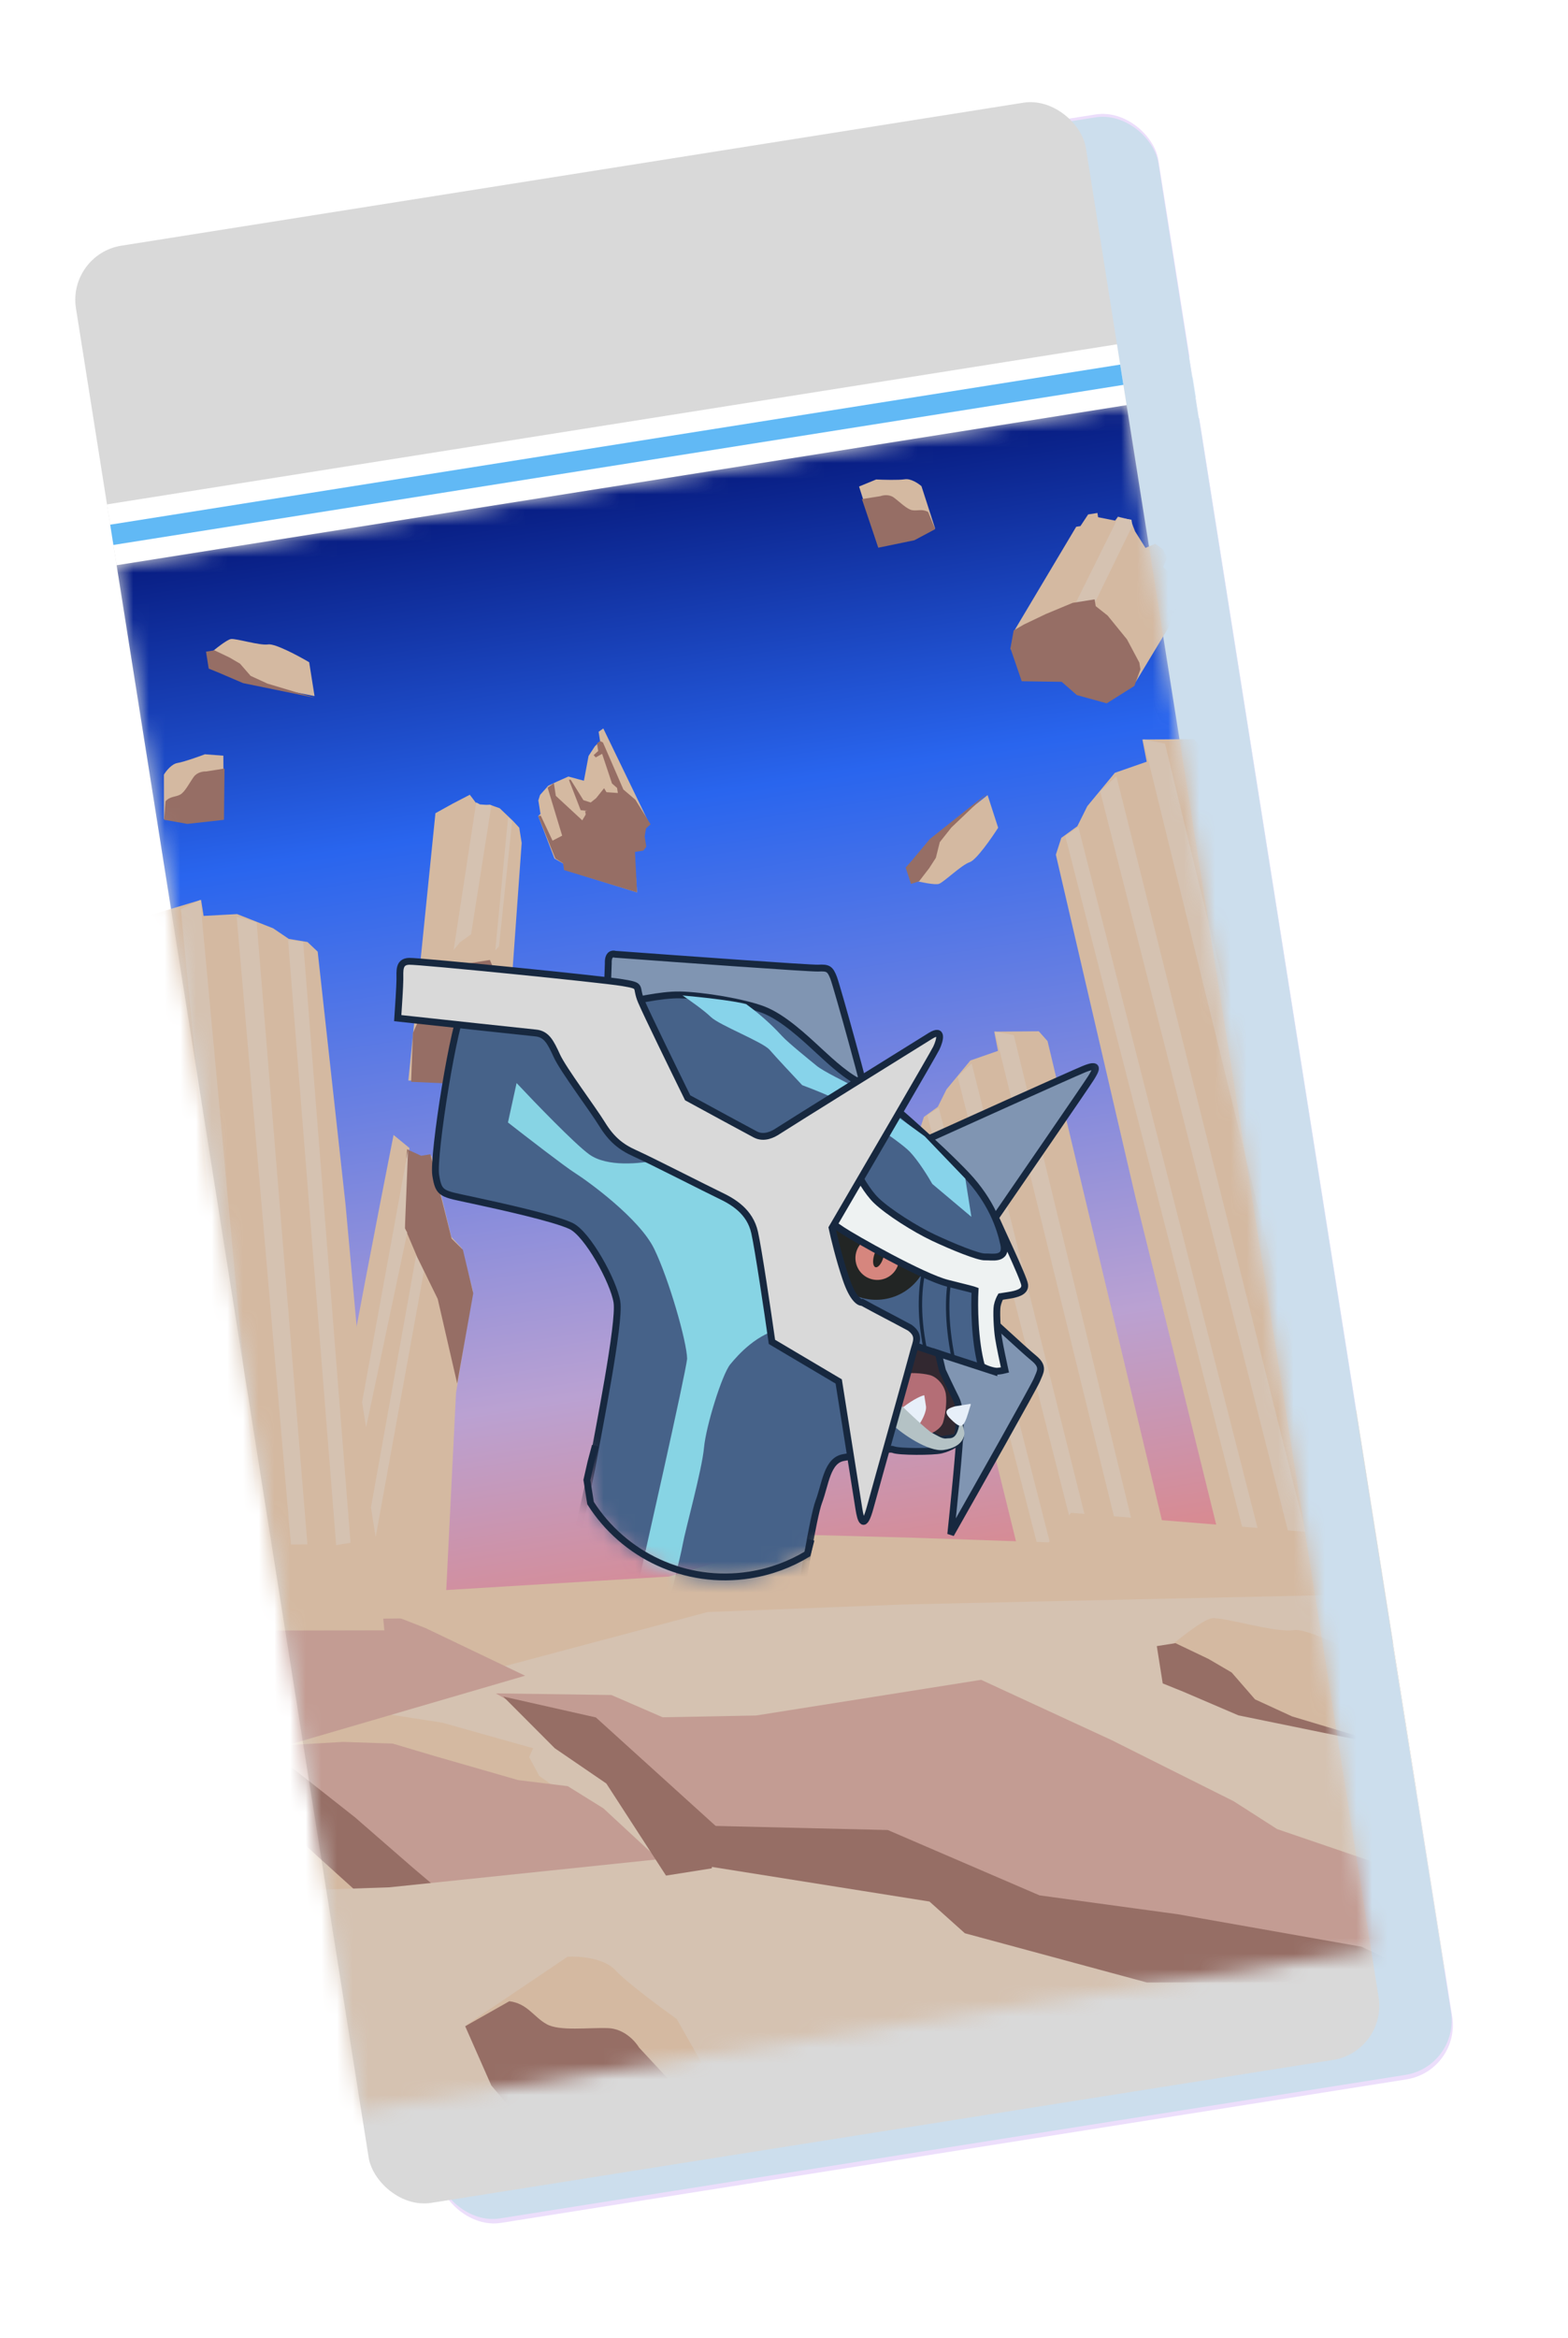 <svg width="100" height="149" viewBox="0 0 100 149" fill="none" xmlns="http://www.w3.org/2000/svg">
<g opacity="0.2" filter="url(#filter0_d_40000340_22911)">
<rect x="0.839" y="22.203" width="65.472" height="126.784" rx="3.504" transform="rotate(-9 0.839 22.203)" fill="#A158ED"/>
<rect x="3.373" y="38.207" width="65.472" height="3.941" transform="rotate(-9 3.373 38.207)" fill="white"/>
<rect x="3.579" y="39.505" width="65.472" height="1.314" transform="rotate(-9 3.579 39.505)" fill="#61B9F5"/>
<rect x="3.988" y="42.101" width="65.472" height="100.07" transform="rotate(-9 3.988 42.101)" fill="#4D6ECB"/>
<path d="M10.909 85.788L78.675 95.119L82.512 119.342L17.846 129.584L10.909 85.788Z" fill="#65612E"/>
<path d="M38.101 120.168C27.489 119.543 18.109 113.136 14.745 110.011L19.643 140.938L84.31 130.696L81.021 109.934C71.136 113.605 48.713 120.793 38.101 120.168Z" fill="#CDB389"/>
<path d="M36.058 96.793C34.392 95.217 35.27 91.822 35.356 89.685C35.583 87.243 34.919 86.923 34.569 84.713C34.219 82.504 30.459 78.428 27.74 76.452C25.02 74.476 24.162 72.63 25.578 70.849C26.995 69.067 34.579 74.944 37.139 76.804C39.698 78.663 41.151 78.008 43.782 76.742C46.413 75.476 44.302 69.299 43.93 66.951C43.558 64.603 42.816 62.598 45.12 61.95C47.424 61.302 48.713 66.76 50.605 71.556C52.497 76.353 54.548 78.576 55.894 79.92C57.239 81.264 56.905 82.733 56.804 83.881C56.703 85.03 57.329 87.196 57.824 88.533C58.319 89.87 58.908 90.909 59.745 92.617C60.581 94.325 61.25 94.077 62.254 95.051C63.257 96.025 62.88 97.217 62.713 97.951C62.546 98.685 62.031 99.899 61.631 100.954C61.232 102.008 60.651 102.808 60.528 103.818C60.405 104.828 59.177 106.014 58.072 106.189C56.967 106.364 55.79 106.975 54.38 107.906C52.971 108.837 49.561 106.971 49.081 106.622C48.601 106.273 42.071 100.796 40.791 99.866C39.511 98.936 37.723 98.37 36.058 96.793Z" fill="#F29600" stroke="black" stroke-width="0.438"/>
<path d="M45.688 101.763C44.231 101.662 43.052 100.518 40.541 99.364L40.576 99.58L45.797 103.852L48.069 105.599L49.732 106.998L51.758 107.896L54.007 108.095L55.435 107.314L57.08 106.499L58.884 105.992L60.153 104.904L60.613 103.612L60.18 103.68L60.982 102.445L62.671 98.409L62.886 96.268L62.248 95.039L61.246 94.311L60.21 93.367L59.235 91.415L57.817 88.757L57.07 85.439L56.847 84.034L56.886 81.478L56.265 80.357L54.123 78.036L52.113 75.139L50.688 71.042L48.072 65.027L46.939 62.768C45.424 60.902 43.372 62.645 43.564 63.857C43.804 65.371 43.98 65.786 43.918 66.793C43.856 67.801 45.156 71.807 45.344 72.997C45.532 74.186 45.038 75.262 44.708 75.98L44.708 75.98C44.114 77.273 42.409 77.563 41.868 77.649C41.436 77.717 40.047 78.048 39.398 78.151C39.674 78.255 40.274 78.5 40.474 78.646C40.725 78.828 43.566 79.264 45.148 79.457C46.73 79.65 50.913 78.766 52.007 79.369C53.1 79.971 55.327 82.833 55.601 84.564C55.875 86.294 57.288 89.617 57.533 90.465C57.778 91.313 58.45 92.758 59.732 94.551C61.014 96.343 60.871 96.144 60.16 97.254C59.449 98.365 58.527 98.843 57.583 99.879C56.639 100.916 55.426 99.556 54.202 99.528C52.978 99.5 52.865 100.183 52.176 100.736C51.488 101.288 51.027 102.581 50.003 102.41C48.978 102.24 47.145 101.865 45.688 101.763Z" fill="#D7890A"/>
<path d="M36.058 96.793C34.392 95.217 35.27 91.822 35.356 89.685C35.583 87.243 34.919 86.923 34.569 84.713C34.219 82.504 30.459 78.428 27.74 76.452C25.02 74.476 24.162 72.63 25.578 70.849C26.995 69.067 34.579 74.944 37.139 76.804C39.698 78.663 41.151 78.008 43.782 76.742C46.413 75.476 44.302 69.299 43.93 66.951C43.558 64.603 42.816 62.598 45.12 61.95C47.424 61.302 48.713 66.76 50.605 71.556C52.497 76.353 54.548 78.576 55.894 79.92C57.239 81.264 56.905 82.733 56.804 83.881C56.703 85.03 57.329 87.196 57.824 88.533C58.319 89.87 58.908 90.909 59.745 92.617C60.581 94.325 61.25 94.077 62.254 95.051C63.257 96.025 62.88 97.217 62.713 97.951C62.546 98.685 62.031 99.899 61.631 100.954C61.232 102.008 60.651 102.808 60.528 103.818C60.405 104.828 59.177 106.014 58.072 106.189C56.967 106.364 55.79 106.975 54.38 107.906C52.971 108.837 49.561 106.971 49.081 106.622C48.601 106.273 42.071 100.796 40.791 99.866C39.511 98.936 37.723 98.37 36.058 96.793Z" stroke="black" stroke-width="0.438"/>
<path d="M38.548 77.571C39.326 78.014 40.148 78.734 40.7 78.646C41.252 78.559 43.223 79.379 44.342 80.193" stroke="black" stroke-width="0.438"/>
<path d="M48.444 104.316C48.597 105.283 49.222 104.759 49.455 104.439L49.699 103.976C49.435 103.632 49.142 103.243 48.778 102.848C48.566 102.618 48.292 102.374 47.98 102.125C48.083 102.533 48.322 103.543 48.444 104.316Z" fill="white"/>
<path d="M49.774 87.684C50.04 87.878 50.577 88.463 50.589 89.254M49.421 94.394C49.834 93.762 50.626 92.079 50.487 90.403M54.885 89.564C54.773 89.157 54.602 88.137 54.811 87.311M51.917 101.218C52.244 100.6 52.941 99.64 53.632 99.531C54.322 99.421 54.736 99.356 55.195 99.566C55.653 99.777 56.227 99.827 56.779 99.74C57.221 99.67 57.671 99.41 57.84 99.289M53.677 102.496C53.747 102.344 53.97 102.025 54.302 101.973C54.716 101.907 55.174 102.118 55.334 102.234M60.479 99.862L61.641 98.262M39.848 95.627C40.001 96.593 40.126 98.272 41.296 98.512C42.467 98.751 43.019 98.663 44.139 99.477C45.027 100.123 46.781 101.166 47.98 102.125M60.895 102.486C60.335 103.424 59.522 104.543 58.737 104.951C57.952 105.358 56.854 104.683 55.96 104.4C55.066 104.117 54.441 104.64 53.751 104.75C53.06 104.859 51.999 105.31 51.127 105.165C50.565 105.072 50.178 104.598 49.699 103.976M47.98 102.125C48.292 102.374 48.566 102.618 48.778 102.848C49.142 103.243 49.435 103.632 49.699 103.976M47.98 102.125C48.083 102.533 48.322 103.543 48.444 104.316C48.597 105.283 49.222 104.759 49.455 104.439L49.699 103.976" stroke="black" stroke-width="0.438"/>
<path d="M40.274 88.481C40.817 88.631 42.37 89.197 44.237 90.26C46.571 91.59 47.574 92.563 48.687 94.227" stroke="black" stroke-width="0.438"/>
<path d="M40.57 88.576L41.292 93.133C42.114 93.853 46.526 94.003 48.321 93.719C45.901 90.591 42.145 88.987 40.57 88.576Z" fill="white" stroke="black" stroke-width="0.438"/>
<path d="M44.946 93.829C43.794 92.992 43.369 90.729 43.301 89.701C45.866 90.88 47.719 92.871 48.325 93.719C47.436 93.765 45.515 93.852 44.946 93.829Z" fill="#008086" stroke="black" stroke-width="0.438"/>
<circle cx="45.03" cy="91.692" r="0.699" transform="rotate(-9 45.03 91.692)" fill="white"/>
<circle cx="45.553" cy="92.317" r="0.839" transform="rotate(-9 45.553 92.317)" fill="black"/>
<path d="M55.692 89.295C55.652 89.754 55.938 91.144 56.086 91.781C56.998 90.391 57.464 89.156 57.582 88.713L56.853 85.006C56.483 86.244 55.733 88.836 55.692 89.295Z" fill="white" stroke="black" stroke-width="0.438"/>
<path d="M57.087 90.065C57.08 88.594 56.627 87.165 56.402 86.635L55.691 89.295L55.756 89.71L56.106 91.919C56.293 91.606 56.75 90.798 57.087 90.065Z" fill="#008086" stroke="black" stroke-width="0.438"/>
<path d="M56.47 89.738C56.522 90.07 56.06 90.133 55.823 90.124L55.67 89.157C55.725 88.912 55.892 88.414 56.113 88.379C56.389 88.336 56.404 89.324 56.47 89.738Z" fill="black" stroke="black" stroke-width="0.438"/>
<rect x="0.839" y="22.388" width="65.472" height="126.31" rx="3.504" transform="rotate(-9 0.839 22.388)" fill="#005BA6"/>
</g>
<rect x="4.299" y="16.202" width="65.215" height="126.287" rx="3.49" transform="rotate(-9 4.299 16.202)" fill="#D9D9D9"/>
<rect x="6.823" y="32.144" width="65.215" height="3.926" transform="rotate(-9 6.823 32.144)" fill="white"/>
<rect x="7.028" y="33.437" width="65.215" height="1.309" transform="rotate(-9 7.028 33.437)" fill="#61B9F5"/>
<mask id="mask0_40000340_22911" style="mask-type:alpha" maskUnits="userSpaceOnUse" x="7" y="25" width="81" height="110">
<rect x="7.438" y="36.022" width="65.215" height="99.677" transform="rotate(-9 7.438 36.022)" fill="url(#paint0_linear_40000340_22911)"/>
</mask>
<g mask="url(#mask0_40000340_22911)">
<rect x="7.438" y="36.022" width="65.215" height="99.677" transform="rotate(-9 7.438 36.022)" fill="url(#paint1_linear_40000340_22911)"/>
<path d="M68.905 33.528L68.635 33.571L64.701 40.168L64.449 41.37L72.418 43.482L74.521 39.996L74.697 39.36L75.335 38.152L74.977 36.937L74.184 36.122L74.431 35.585L74.175 35.017L73.675 34.653L73.053 34.918L72.388 33.861L72.106 33.132L71.299 32.928L71.118 33.178L70.032 32.962L69.99 32.692L69.396 32.786L68.905 33.528Z" fill="#D4B9A1"/>
<path d="M76.134 47.103L76.778 47.826L91.324 108.728L81.469 112.983L72.417 76.32L67.338 54.47L67.684 53.398L68.707 52.656L69.346 51.373L71.1 49.252L73.132 48.543L72.854 47.131L76.134 47.103Z" fill="#D4B9A1"/>
<path d="M87.76 102.79L74.296 47.387L72.907 47.12L86.634 103.011L87.76 102.79Z" fill="#D5C2B1"/>
<path d="M84.705 103.391L71.198 49.465L70.165 50.44L83.73 103.815L84.705 103.391Z" fill="#D5C2B1"/>
<path d="M82.049 104.609L68.775 52.72L67.937 53.271L81.137 104.788L82.049 104.609Z" fill="#D5C2B1"/>
<path d="M66.25 65.723L66.808 66.35L79.423 119.167L70.877 122.857L63.027 91.061L58.621 72.111L58.922 71.182L59.809 70.539L60.363 69.426L61.884 67.586L63.647 66.972L63.406 65.747L66.25 65.723Z" fill="#D4B9A1"/>
<path d="M76.334 114.018L64.657 65.97L63.453 65.738L75.357 114.21L76.334 114.018Z" fill="#D5C2B1"/>
<path d="M73.683 114.539L61.969 67.771L61.073 68.617L72.838 114.906L73.683 114.539Z" fill="#D5C2B1"/>
<path d="M71.38 115.595L59.869 70.594L59.142 71.072L70.59 115.75L71.38 115.595Z" fill="#D5C2B1"/>
<path d="M21.735 101.74L13.902 105.027L17.672 140L91.38 129.322L85.167 97.778L68.299 96.411L66.883 98.295L58.262 98.001L51.706 97.822L42.666 100.471L21.735 101.74Z" fill="#D4B9A1"/>
<path d="M34.389 113.177L31.645 108.08L37.614 109.79L43.638 114.644L45.328 120.075L39.998 117.157L34.389 113.177Z" fill="#D5C2B1"/>
<path d="M57.608 102.253L88.037 101.582L89.918 113.455L91.123 121.064L74.611 114.607L32.689 111.178L21.559 109.014L45.127 102.736L57.608 102.253Z" fill="#D5C2B1"/>
<path d="M18.681 108.308L13.268 110.106L16.05 112.652L32.572 114.627L33.999 111.414L28.209 109.786L18.681 108.308Z" fill="#D4B9A1"/>
<path d="M33.488 106.793L12.761 112.842L12.816 103.76L14.597 103.478L19.292 102.735L23.016 102.145L27.144 103.759L33.488 106.793Z" fill="#C39C93"/>
<path d="M20.138 118.2L25.043 122.624L29.699 124.431L27.779 118.594L26.05 114.664L15.953 111.34L15.295 112.772L17.739 115.98L20.138 118.2Z" fill="#966E65"/>
<path d="M27.716 111.912L33.048 113.446L36.207 113.831L38.477 115.241L42.561 119.02L34.048 119.76L28.274 120.674L26.293 118.996L22.636 115.814L18.717 112.728L15.791 111.366L21.875 111.011L25.045 111.118L27.716 111.912Z" fill="#C39C93"/>
<path d="M38.994 108.023L31.62 107.919L39.721 112.61L41.997 115.458L47.721 121.909L96.436 129.462L91.742 120.082L81.449 116.567L78.679 114.793L70.869 110.886L62.572 107.055L58.957 107.628L48.218 109.328L42.261 109.442L38.994 108.023Z" fill="#C39C93"/>
<path d="M86.841 124.066L92.523 126.761L96.166 129.504L82.917 128.283L45.923 127.67L45.071 116.354L56.62 116.627L66.297 120.792L75.117 121.995L86.841 124.066Z" fill="#966E65"/>
<path d="M82.053 126.318L93.382 129.392L15.873 140.174L12.352 117.94L18.179 120.503L24.837 120.278L42.197 118.469L59.278 121.185L61.534 123.206L73.151 126.345L82.053 126.318Z" fill="#D5C2B1"/>
<path d="M35.382 111.416L32.094 108.12L38.003 109.452L45.752 116.467L45.39 119.07L42.475 119.531L38.669 113.662L35.382 111.416Z" fill="#966E65"/>
<path d="M10.453 49.369L10.457 52.19L11.903 52.237L14.267 52.14L14.245 48.16L13.069 48.07C12.651 48.228 11.719 48.56 11.331 48.622C10.942 48.683 10.584 49.146 10.453 49.369Z" fill="#D4B9A1"/>
<path d="M11.485 50.644C11.178 50.803 10.837 50.746 10.556 51.067L10.466 52.243L11.946 52.507L14.284 52.247L14.319 48.978L13.132 49.166C12.964 49.156 12.574 49.21 12.356 49.51C12.084 49.885 11.792 50.484 11.485 50.644Z" fill="#966E65"/>
<path d="M58.767 30.985L59.634 33.668L58.274 34.16L55.996 34.798L54.787 31.006L55.878 30.557C56.324 30.579 57.313 30.606 57.701 30.545C58.09 30.483 58.573 30.812 58.767 30.985Z" fill="#D4B9A1"/>
<path d="M36.195 124.702L29.777 129.03L31.882 132.396L35.722 137.63L44.753 131.488L43.159 128.671C42.159 127.962 39.976 126.347 39.241 125.557C38.506 124.766 36.904 124.658 36.195 124.702Z" fill="#D4B9A1"/>
<path d="M58.179 32.515C58.52 32.572 58.827 32.413 59.193 32.631L59.643 33.722L58.316 34.43L56.013 34.905L54.969 31.807L56.156 31.619C56.313 31.557 56.7 31.488 57 31.706C57.375 31.979 57.838 32.459 58.179 32.515Z" fill="#966E65"/>
<path d="M34.871 129.004C34.039 128.549 33.646 127.686 32.484 127.537L29.667 129.132L31.333 132.906L35.503 137.834L43.004 132.909L40.758 130.493C40.525 130.095 39.805 129.291 38.788 129.253C37.516 129.207 35.703 129.459 34.871 129.004Z" fill="#966E65"/>
<path d="M13.526 42.576L13.381 41.659C13.721 41.365 14.468 40.767 14.727 40.726C15.05 40.675 16.565 41.154 17.104 41.069C17.536 41 19.027 41.797 19.718 42.204L20.06 44.362L18.517 44.053L15.549 43.473L14.483 43.033L13.526 42.576Z" fill="#D4B9A1"/>
<path d="M74.628 107.208L74.308 105.188C75.059 104.541 76.702 103.225 77.272 103.134C77.986 103.021 81.32 104.077 82.509 103.889C83.46 103.738 86.743 105.492 88.266 106.388L89.019 111.142L85.621 110.462L79.083 109.183L76.737 108.214L74.628 107.208Z" fill="#D4B9A1"/>
<path d="M14.636 41.903L13.678 41.446L13.139 41.531L13.31 42.611L13.901 42.849L15.503 43.535L20.077 44.471L17.057 43.566L15.983 43.072L15.306 42.294L14.636 41.903Z" fill="#966E65"/>
<path d="M77.074 105.724L74.965 104.718L73.776 104.906L74.153 107.283L75.454 107.808L78.983 109.32L89.056 111.38L82.405 109.388L80.04 108.3L78.55 106.587L77.074 105.724Z" fill="#966E65"/>
<path d="M57.969 55.225L58.255 56.108C58.692 56.216 59.628 56.411 59.877 56.33C60.189 56.229 61.322 55.116 61.842 54.948C62.258 54.813 63.226 53.428 63.658 52.752L62.985 50.673L61.75 51.647L59.366 53.509L58.616 54.384L57.969 55.225Z" fill="#D4B9A1"/>
<path d="M59.264 55.323L58.617 56.164L58.098 56.332L57.761 55.292L58.18 54.812L59.298 53.474L62.952 50.569L60.669 52.743L59.935 53.67L59.685 54.67L59.264 55.323Z" fill="#966E65"/>
<path d="M27.77 51.826L26.042 68.861L28.315 68.888L30.419 68.555L31.547 67.989L32.389 65.975L33.27 53.721L33.116 52.749L32.715 52.315L31.868 51.509L31.223 51.279L30.522 51.39L29.962 50.649L28.889 51.206L27.77 51.826Z" fill="#D4B9A1"/>
<path d="M29.3 61.486L31.243 61.179L32.036 63.044L32.25 64.394L32.532 66.174L31.564 68.098L30.454 68.772L28.673 69.054L26.221 68.944L26.337 65.828L26.867 64.638L27.994 63.021L29.3 61.486Z" fill="#966E65"/>
<path d="M28.93 60.549L30.371 51.138L30.612 51.266L31.34 51.316L30.043 59.543L29.347 60.04L28.93 60.549Z" fill="#D5C2B1"/>
<path d="M31.588 60.571L32.403 52.089L32.661 52.324L31.824 60.312L31.588 60.571Z" fill="#D5C2B1"/>
<path d="M34.325 52.005L34.47 51.872L34.333 51.008L34.444 50.659L34.961 50.079L35.475 49.832L36.25 49.488L37.406 49.802L40.45 54.354L40.628 56.871C39.134 56.407 36.124 55.471 36.031 55.441C35.938 55.412 35.953 55.177 35.971 55.064L35.363 54.718L34.325 52.005Z" fill="#D4B9A1"/>
<path d="M41.435 52.538L38.476 46.424L38.178 46.637L38.272 47.231L37.937 47.561L37.536 48.177L37.236 49.774L36.213 49.604L36.495 50.334L37.024 51.578L38.217 51.776L38.672 52.202L40.164 54.289L40.973 54.16L41.155 53.91L41.061 53.317L41.092 52.814L41.435 52.538Z" fill="#D4B9A1"/>
<path d="M39.756 50.315L40.523 50.968L41.49 52.53L41.2 52.797L41.115 53.308L41.218 53.956L41.036 54.206L40.227 54.334L38.271 51.767L37.032 51.632L36.285 49.703L36.392 49.686L37.208 50.995L37.674 51.143L38.018 50.867L38.526 50.233L38.677 50.486L39.404 50.537L39.352 50.213L39.031 49.932L38.4 48.041L37.994 48.271L37.86 48.126L38.15 47.859L38.073 47.373L38.272 47.231L38.451 47.313L39.756 50.315Z" fill="#966E65"/>
<path d="M9.707 58.283L9.316 58.953L13.893 103.922L24.511 103.9L22.035 76.743L20.261 60.65L19.61 60.034L18.417 59.835L17.425 59.163L15.124 58.255L12.985 58.372L12.823 57.347L9.707 58.283Z" fill="#D4B9A1"/>
<path d="M19.711 103.277C19.106 103.373 23.051 82.686 25.099 72.33L26.116 73.165L26.089 73.309L26.875 73.764L27.522 73.661L28.783 78.828L29.451 79.552L30.156 82.261L29.082 88.778L28.371 103.122C25.736 103.134 20.315 103.181 19.711 103.277Z" fill="#D4B9A1"/>
<path d="M15.479 98.914L11.533 57.939L12.769 57.356L16.612 98.734L15.479 98.914Z" fill="#D5C2B1"/>
<path d="M18.554 98.426L15.095 58.425L16.368 58.776L19.605 98.425L18.554 98.426Z" fill="#D5C2B1"/>
<path d="M21.438 98.468L18.371 59.898L19.332 60.023L22.355 98.322L21.438 98.468Z" fill="#D5C2B1"/>
<path d="M34.325 52.005L34.487 51.979L35.238 53.575L35.852 53.257L34.924 50.195L35.322 49.911L35.45 50.721L37.135 52.279L37.353 51.913L37.319 51.697L38.668 51.483L40.496 54.291L40.628 56.871L35.977 55.45L35.909 55.018L35.418 54.709L34.325 52.005Z" fill="#966E65"/>
<path d="M25.83 75.201L25.962 73.244L26.857 73.656L27.451 73.562L28.8 78.935L29.522 79.651L30.182 82.423L29.157 88.172L27.916 82.782L26.608 80.112L25.814 78.246L25.83 75.201Z" fill="#966E65"/>
<path d="M23.092 89.354L26.024 73.29L25.822 78.3L25.973 78.553L23.348 90.973L23.092 89.354Z" fill="#D5C2B1"/>
<path d="M23.658 96.069L26.537 80.013L27.031 81.041L23.957 97.958L23.658 96.069Z" fill="#D5C2B1"/>
<path d="M66.861 41.928L71.308 32.982L72.16 33.123L72.22 33.501L67.918 42.314L66.861 41.928Z" fill="#D5C2B1"/>
<path d="M64.648 40.177L64.441 41.316L65.161 43.415L67.712 43.453L68.675 44.297L70.584 44.824L72.345 43.715L72.731 42.658L72.662 42.227L71.874 40.747L70.638 39.228L69.879 38.629L69.811 38.197L68.408 38.42L66.696 39.133L65.307 39.796L64.648 40.177Z" fill="#966E65"/>
</g>
<mask id="mask1_40000340_22911" style="mask-type:alpha" maskUnits="userSpaceOnUse" x="22" y="58" width="49" height="43">
<path d="M51.314 99.173C50.24 99.824 49.025 100.281 47.708 100.49C43.657 101.131 39.791 99.239 37.723 95.985L36.254 86.713L25.402 82.521L22.652 59.449L50.629 58.149L70.92 67.351L69.772 84.05L62.138 99.064L53.244 98.047L51.314 99.173Z" fill="#D9D9D9"/>
</mask>
<g mask="url(#mask1_40000340_22911)">
<path d="M61.232 91.115C61.28 89.608 60.901 89.028 59.339 86.123L56.329 82.299C53.777 76.44 48.547 64.716 48.049 64.689C47.551 64.662 41.622 63.928 38.719 63.565L38.794 61.392C38.77 60.796 39.076 60.759 39.232 60.815C43.345 61.119 51.694 61.721 52.184 61.697C52.797 61.666 52.939 61.731 53.164 62.313C53.388 62.895 55.337 69.908 55.497 70.919C55.625 71.728 56.771 72.93 57.328 73.43C60.909 71.811 68.278 68.489 69.106 68.146C70.14 67.718 69.922 68.149 69.588 68.687C69.321 69.118 64.807 75.678 62.584 78.904L61.114 82.158C62.477 83.427 65.343 86.08 65.91 86.537C66.618 87.109 66.336 87.418 66.131 87.936C65.968 88.35 62.398 94.672 60.634 97.782C60.817 96.062 61.194 92.321 61.232 91.115Z" fill="#8095B2" stroke="#17283F" stroke-width="0.436"/>
<path d="M52.214 95.72C51.865 96.639 51.112 101.297 50.779 103.511L50.049 108.787L34.984 105.704C35.806 102.214 37.52 94.841 37.799 93.262C38.148 91.288 39.554 84.295 39.346 82.983C39.139 81.67 37.466 78.627 36.417 78.132C35.368 77.636 32.055 76.904 30.114 76.484C28.173 76.064 27.986 76.137 27.788 74.89C27.591 73.642 28.979 64.865 29.627 64.079C30.144 63.45 33.419 64.309 34.992 64.817L55.53 78.787L63.144 81.331L63.378 87.402L59.774 86.231C59.88 86.758 60.136 87.902 60.317 88.262C60.542 88.711 61.261 91.023 61.268 91.485C61.275 91.947 60.535 92.285 60.025 92.41C59.516 92.534 57.31 92.531 56.978 92.385C56.646 92.239 54.891 92.716 53.816 92.886C52.74 93.056 52.649 94.57 52.214 95.72Z" fill="#466289" stroke="#17283F" stroke-width="0.436"/>
<path d="M43.537 98.439C43.396 99.22 42.668 102.098 42.322 103.439L39.978 104.097C41.211 98.697 43.705 87.638 43.822 86.596C43.806 85.518 42.667 81.53 41.719 79.585C40.772 77.64 37.461 75.254 36.677 74.76C36.05 74.366 33.561 72.446 32.395 71.535L32.946 69.022C34.104 70.258 36.651 72.895 37.568 73.561C38.714 74.394 40.839 74.167 41.991 73.919C42.912 73.72 45.708 74.087 46.99 74.296C48.514 77.649 51.235 84.416 49.932 84.658C48.304 84.96 47.087 86.321 46.569 86.954C46.052 87.588 45.027 90.86 44.897 92.269C44.768 93.679 43.713 97.463 43.537 98.439Z" fill="#87D4E4"/>
<circle cx="55.876" cy="79.438" r="3.398" transform="rotate(-9 55.876 79.438)" fill="#222524"/>
<circle cx="55.949" cy="80.176" r="1.394" transform="rotate(-9 55.949 80.176)" fill="#D6867E"/>
<ellipse cx="56.041" cy="80.069" rx="0.305" ry="0.719" transform="rotate(16.745 56.041 80.069)" fill="#222524"/>
<path d="M58.921 80.984C58.714 81.899 58.517 83.584 59.006 85.977M60.604 81.445C60.396 82.36 60.31 84.182 60.799 86.575" stroke="#17283F" stroke-width="0.218"/>
<path d="M53.704 78.393C53.131 78.007 52.408 77.503 52.119 77.299L53.27 73.566C56.697 74.92 63.554 77.653 63.571 77.756C63.591 77.885 65.299 81.43 65.349 81.885C65.399 82.34 64.825 82.475 64.33 82.554L63.814 82.635C63.762 82.724 63.646 82.966 63.598 83.221C63.538 83.539 63.583 84.657 63.682 85.281C63.761 85.78 63.988 86.842 64.091 87.311C64.021 87.329 63.827 87.37 63.618 87.386C63.357 87.405 62.796 87.207 62.597 87.062C62.143 85.423 62.133 83.159 62.184 82.232C62.13 82.211 61.703 82.092 60.437 81.781C58.854 81.392 54.419 78.875 53.704 78.393Z" fill="#EEF2F2" stroke="#17283F" stroke-width="0.436"/>
<path d="M55.9 76.523C55.297 75.948 54.743 74.928 54.541 74.489L51.291 76.526L43.46 72.054L39.454 64.022C40.258 63.807 42.162 63.382 43.347 63.406C44.83 63.435 47.412 63.864 48.679 64.347C49.946 64.83 51.322 66.134 52.2 66.943L52.221 66.963C53.093 67.767 54.041 68.641 54.983 69.061C55.932 69.484 60.048 73.198 61.639 74.887C63.23 76.575 63.775 78.209 64.01 79.275C64.245 80.34 63.234 80.081 62.818 80.103C62.403 80.124 60.729 79.441 59.537 78.88C58.346 78.319 56.653 77.242 55.9 76.523Z" fill="#466289" stroke="#17283F" stroke-width="0.436"/>
<path d="M59.457 75.452L61.95 77.549L61.565 75.118L58.977 72.419C57.663 71.458 54.925 69.479 54.483 69.249C53.93 68.962 52.521 68.281 52.091 67.93C51.66 67.579 50.269 66.455 49.897 66.05C49.524 65.647 48.757 64.842 47.586 63.991C46.719 63.758 44.52 63.528 43.529 63.442C43.948 63.721 44.896 64.386 45.334 64.811C45.881 65.341 48.651 66.402 49.084 66.907C49.43 67.311 50.613 68.576 51.161 69.158C51.762 69.379 53.058 69.885 53.434 70.143C53.904 70.466 57.342 72.678 58.03 73.407C58.581 73.99 59.211 75.013 59.457 75.452Z" fill="#87D3EA"/>
<path d="M60.096 91.736C59.752 91.791 58.776 91.063 57.701 89.844L56.814 88.838L58.193 85.708L59.846 86.263L60.106 87.346C60.241 87.641 60.601 88.41 60.962 89.129C61.323 89.848 61.166 91.067 61.042 91.586L60.096 91.736Z" fill="#322830" stroke="#17283F" stroke-width="0.436"/>
<path d="M59.038 91.463L58.716 91.514L56.798 89.987C56.891 89.23 57.161 87.689 57.498 87.583C57.918 87.45 58.809 87.508 59.291 87.63C59.774 87.752 60.235 88.296 60.32 88.834C60.405 89.372 60.276 90.23 60.144 90.648C60.012 91.066 59.404 91.405 59.038 91.463Z" fill="#B46E76"/>
<path d="M58.944 88.92C58.794 88.944 58.312 89.131 57.588 89.686L58.639 90.755C58.8 90.516 59.108 89.953 59.053 89.609L58.944 88.92Z" fill="#E7EFF9"/>
<path d="M57.353 89.458L56.952 90.823C57.49 91.341 59.196 92.545 60.18 92.407C61.41 92.234 61.534 91.487 61.5 91.272C61.466 91.056 61.317 90.396 61.193 90.725C61.012 91.812 60.609 91.633 60.351 91.674C60.092 91.715 59.743 91.461 59.433 91.312C59.185 91.193 57.812 89.893 57.353 89.458Z" fill="#B4C2C5"/>
<path d="M60.615 90.42C60.118 89.925 60.424 89.766 60.908 89.624L61.898 89.467L61.908 89.531C61.84 89.704 61.693 90.32 61.53 90.628C61.327 91.013 61.113 90.914 60.615 90.42Z" fill="#E7EFF9"/>
<path d="M54.775 96.152L53.49 88.041L49.231 85.518C48.964 83.642 48.368 79.621 48.127 78.548C47.827 77.206 46.757 76.582 45.923 76.185C45.088 75.788 41.465 73.936 40.516 73.513C39.566 73.09 38.98 72.587 38.386 71.623C37.792 70.658 35.921 68.176 35.517 67.292C35.112 66.408 34.855 65.897 34.16 65.831C33.605 65.777 28.066 65.179 25.366 64.886C25.411 64.239 25.501 62.84 25.504 62.416C25.509 61.886 25.413 61.284 26.094 61.264C26.774 61.245 38.313 62.394 39.672 62.62C41.031 62.846 40.476 62.823 40.898 63.815C41.236 64.609 43.011 68.244 43.856 69.962C45.111 70.646 47.732 72.07 48.174 72.3C48.727 72.587 49.298 72.298 49.637 72.068C49.975 71.838 58.527 66.514 59.351 66.009C60.175 65.503 59.932 66.336 59.717 66.789C59.545 67.151 55.21 74.581 53.064 78.251C53.181 78.806 53.524 80.234 53.955 81.506C54.386 82.779 54.821 83.03 54.985 82.997C56.047 83.579 56.814 83.964 58.019 84.612C58.717 85.118 58.409 85.542 58.261 86.139C58.113 86.736 55.923 94.492 55.506 96.036C55.089 97.579 54.891 96.883 54.775 96.152Z" fill="#D9D9D9" stroke="#17283F" stroke-width="0.436"/>
</g>
<path d="M51.724 98.128L51.491 99.034C50.398 99.696 49.161 100.161 47.822 100.373C43.7 101.026 39.766 99.1 37.663 95.79L37.464 94.535L37.43 94.319L37.69 93.174L37.967 92.136" stroke="#17283F" stroke-width="0.436"/>
<defs>
<filter id="filter0_d_40000340_22911" x="0.839" y="0.125" width="98.533" height="148.31" filterUnits="userSpaceOnUse" color-interpolation-filters="sRGB">
<feFlood flood-opacity="0" result="BackgroundImageFix"/>
<feColorMatrix in="SourceAlpha" type="matrix" values="0 0 0 0 0 0 0 0 0 0 0 0 0 0 0 0 0 0 127 0" result="hardAlpha"/>
<feOffset dx="7.823" dy="-5.215"/>
<feGaussianBlur stdDeviation="3.358"/>
<feComposite in2="hardAlpha" operator="out"/>
<feColorMatrix type="matrix" values="0 0 0 0 0.784 0 0 0 0 0.843 0 0 0 0 0.91 0 0 0 0.25 0"/>
<feBlend mode="normal" in2="BackgroundImageFix" result="effect1_dropShadow_40000340_22911"/>
<feBlend mode="normal" in="SourceGraphic" in2="effect1_dropShadow_40000340_22911" result="shape"/>
</filter>
<linearGradient id="paint0_linear_40000340_22911" x1="40.045" y1="36.022" x2="40.045" y2="135.699" gradientUnits="userSpaceOnUse">
<stop stop-color="#081D82"/>
<stop offset="0.179" stop-color="#2965EE"/>
<stop offset="0.346" stop-color="#BAA1D2"/>
<stop offset="0.547" stop-color="#E48177"/>
<stop offset="1" stop-color="#D5D7DC"/>
</linearGradient>
<linearGradient id="paint1_linear_40000340_22911" x1="40.045" y1="36.022" x2="40.045" y2="135.699" gradientUnits="userSpaceOnUse">
<stop stop-color="#081D82"/>
<stop offset="0.203" stop-color="#2965EE"/>
<stop offset="0.571" stop-color="#BAA1D2"/>
<stop offset="0.772" stop-color="#E48177"/>
<stop offset="1" stop-color="#D5D7DC"/>
</linearGradient>
</defs>
</svg>
